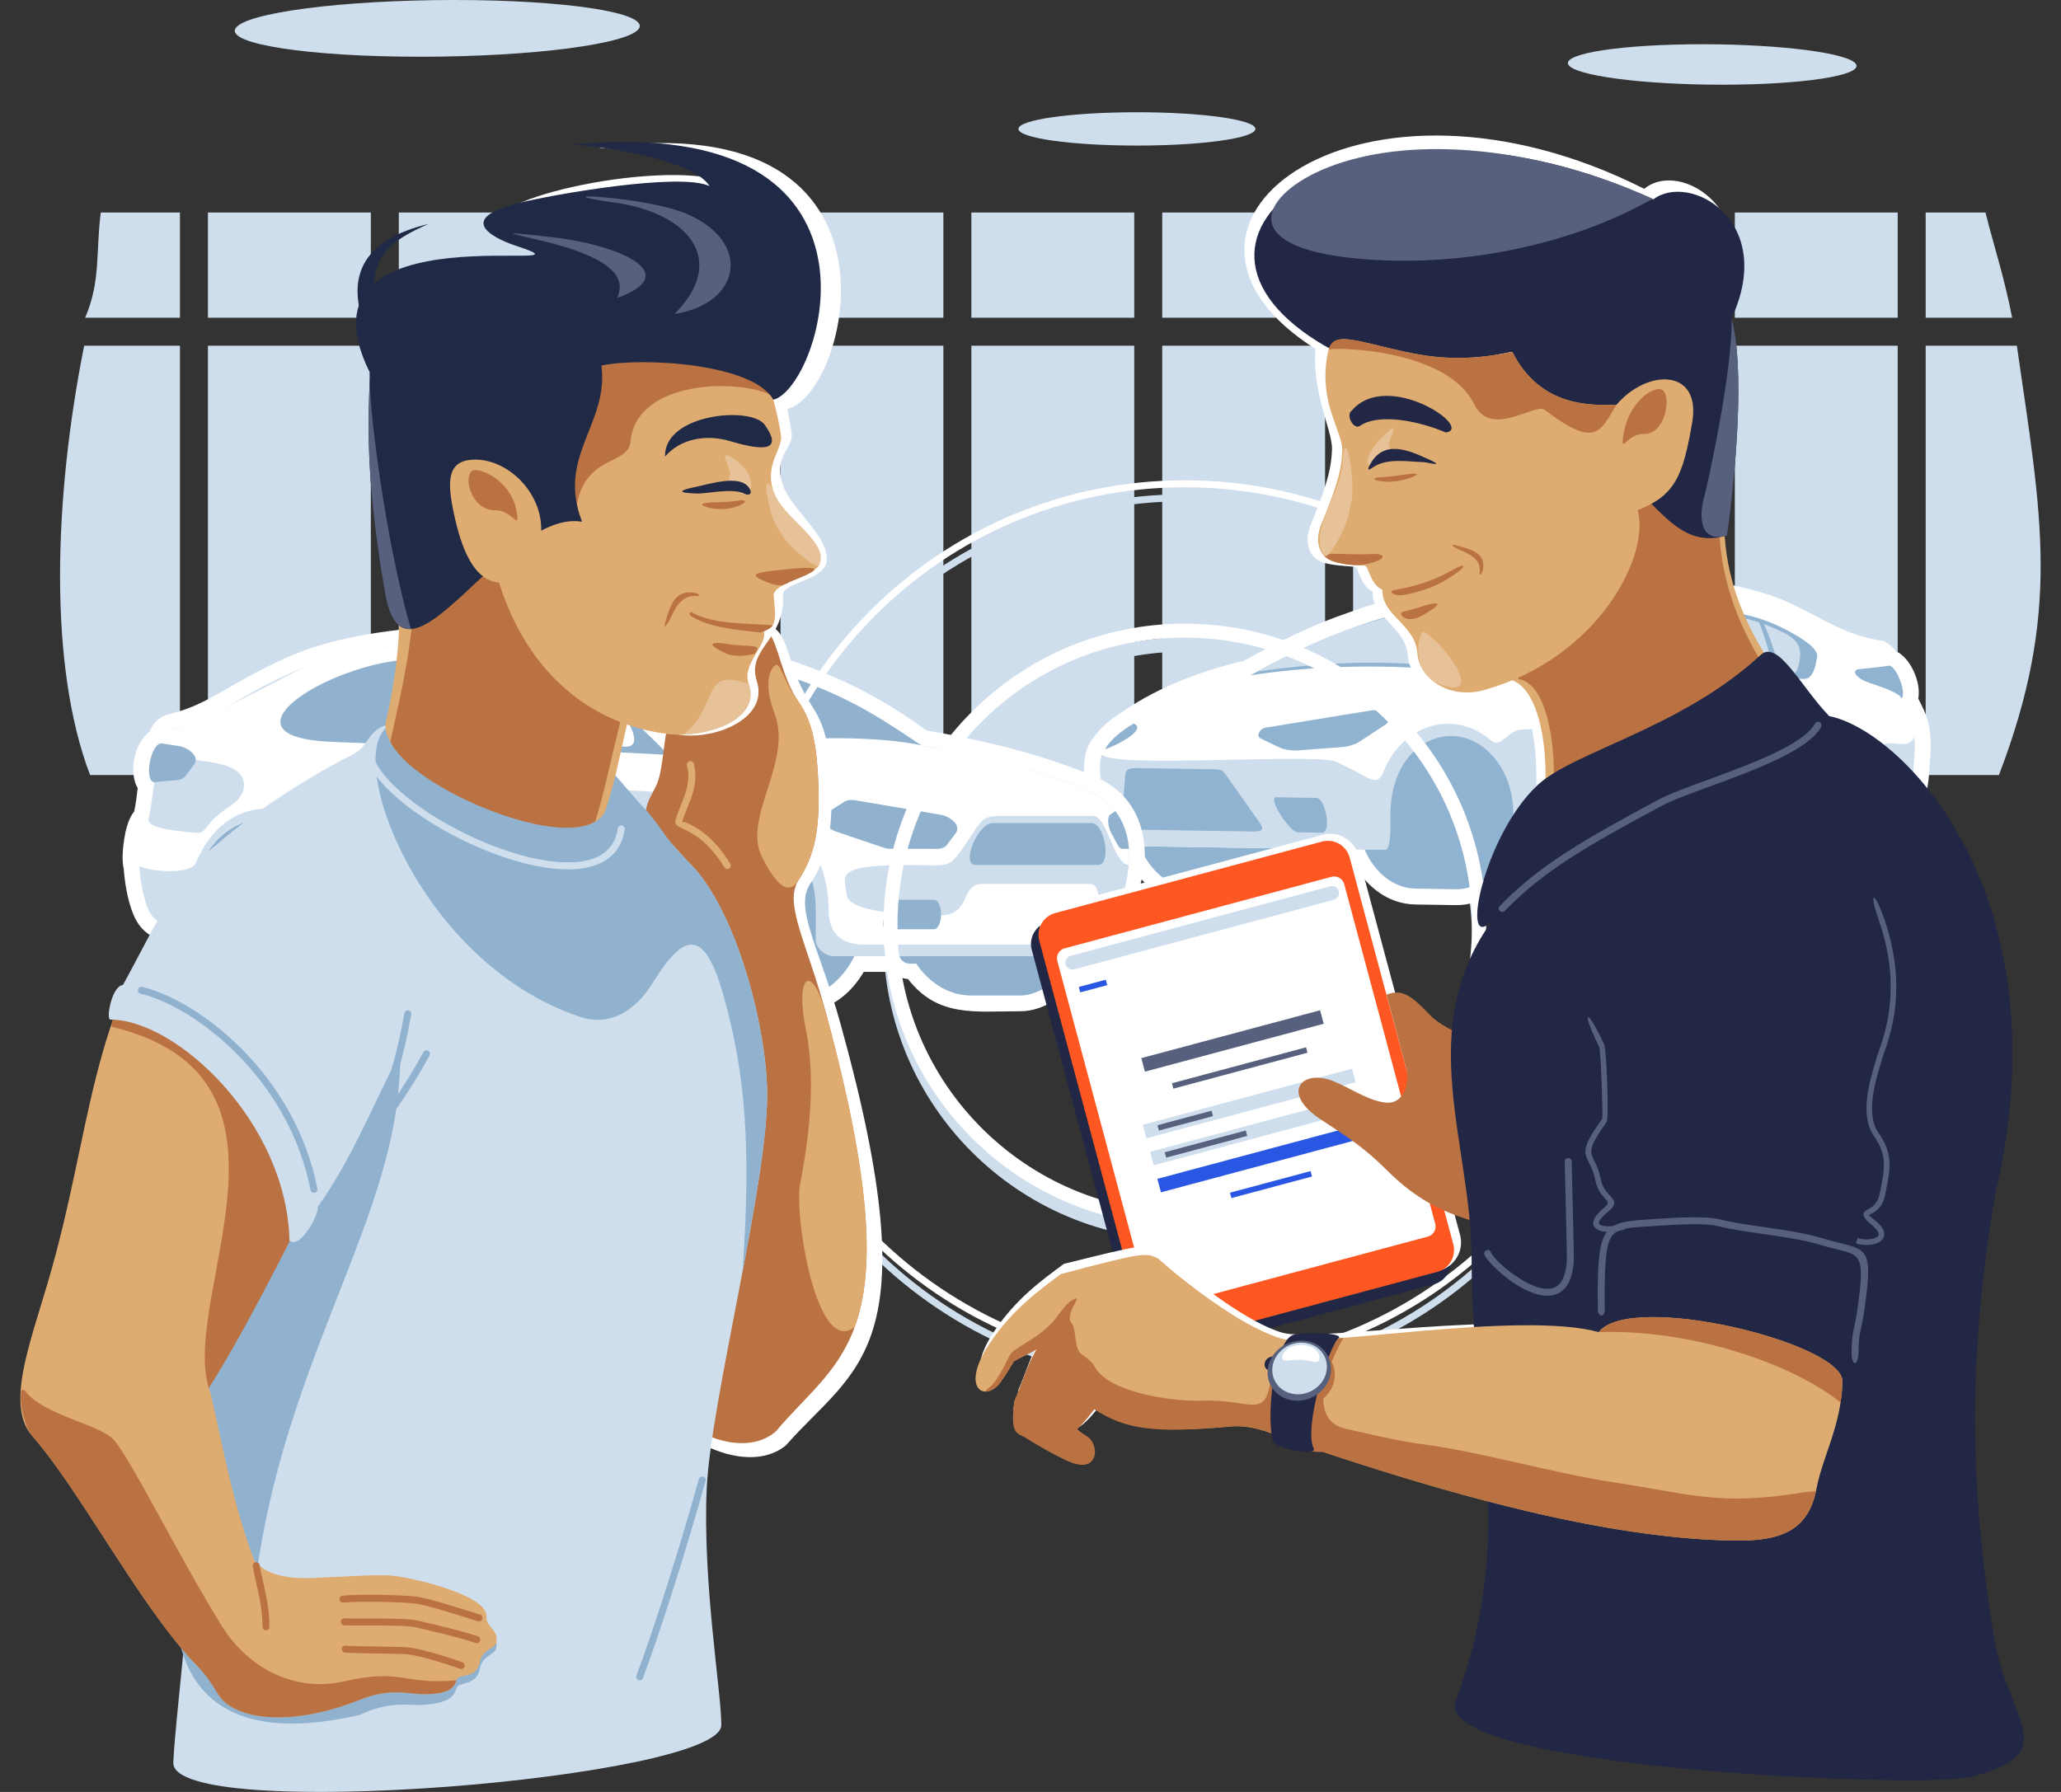 <svg width="92" height="80" viewBox="0 0 92 80" fill="none" xmlns="http://www.w3.org/2000/svg">
<rect x="0" y="0" width="92" height="80" fill="#333333" stroke="none"/>
<g clip-path="url(#clip0_4184_44182)">
<path d="M52.886 28.468C56.6 28.468 59.963 29.973 62.396 32.407C64.83 34.84 66.335 38.202 66.335 41.916C66.335 45.63 64.83 48.993 62.396 51.426C59.963 53.86 56.6 55.365 52.886 55.365C49.172 55.365 45.81 53.86 43.377 51.426C40.943 48.993 39.438 45.63 39.438 41.916C39.438 38.202 40.943 34.84 43.377 32.407C45.81 29.973 49.172 28.468 52.886 28.468V28.468ZM61.954 32.849C59.634 30.527 56.428 29.092 52.886 29.092C49.345 29.092 46.139 30.527 43.819 32.849C41.497 35.169 40.062 38.375 40.062 41.916C40.062 45.458 41.497 48.664 43.819 50.984C46.139 53.306 49.345 54.74 52.886 54.74C56.428 54.74 59.634 53.306 61.954 50.984C64.276 48.664 65.71 45.458 65.71 41.916C65.71 38.375 64.276 35.169 61.954 32.849Z" fill="#CFDEED"/>
<path d="M52.886 22.066C58.367 22.066 63.331 24.289 66.922 27.881C70.514 31.472 72.735 36.434 72.735 41.916C72.735 47.397 70.514 52.359 66.922 55.952C63.331 59.544 58.367 61.765 52.886 61.765C47.406 61.765 42.442 59.544 38.851 55.952C35.259 52.359 33.036 47.397 33.036 41.916C33.036 36.434 35.259 31.472 38.851 27.881C42.442 24.289 47.406 22.066 52.886 22.066ZM66.701 28.101C63.166 24.566 58.282 22.379 52.886 22.379C47.491 22.379 42.607 24.566 39.071 28.101C35.536 31.637 33.35 36.521 33.35 41.916C33.35 47.312 35.536 52.196 39.071 55.731C42.607 59.266 47.491 61.453 52.886 61.453C58.282 61.453 63.166 59.266 66.701 55.731C70.236 52.196 72.423 47.312 72.423 41.916C72.423 36.521 70.236 31.637 66.701 28.101Z" fill="#CFDEED"/>
<path fill-rule="evenodd" clip-rule="evenodd" d="M34.841 14.184H42.111V9.488H34.841V14.184ZM43.36 15.433H50.631V34.601H43.36V15.433ZM85.959 15.433H90.029C91.136 23.114 92.02 27.3 89.23 34.601H85.959V15.433ZM77.44 15.433H84.71V34.601H77.44V15.433ZM68.919 15.433H76.19V34.601H68.919V15.433ZM60.4 15.433H67.671V34.601H60.4V15.433ZM51.88 15.433H59.15V34.601H51.88V15.433ZM3.757 15.433H8.033V34.601H4.021C2.166 29.733 2.391 22.29 3.757 15.433V15.433ZM9.282 15.433H16.553V34.601H9.282V15.433ZM17.802 15.433H25.072V34.601H17.802V15.433ZM26.321 15.433H33.592V34.601H26.321V15.433ZM34.841 15.433H42.111V34.601H34.841V15.433ZM43.36 14.184H50.631V9.488H43.36V14.184ZM85.959 14.184H89.819C89.469 12.37 89.008 11.005 88.629 9.488H85.959V14.184ZM77.44 14.184H84.71V9.488H77.44V14.184ZM68.919 14.184H76.19V9.488H68.919V14.184ZM60.4 14.184H67.671V9.488H60.4V14.184ZM51.88 14.184H59.15V9.488H51.88V14.184ZM3.801 14.184H8.033V9.488H4.499C4.269 11.255 4.506 12.546 3.801 14.184V14.184ZM9.282 14.184H16.553V9.488H9.282V14.184ZM17.802 14.184H25.072V9.488H17.802V14.184ZM26.321 14.184H33.592V9.488H26.321V14.184Z" fill="#CFDEED"/>
<path fill-rule="evenodd" clip-rule="evenodd" d="M69.295 38.527L67.702 38.553C67.185 39.608 66.215 40.429 64.976 40.409C64.376 40.4 63.774 40.389 63.174 40.38C61.997 40.361 61.035 39.621 60.477 38.637L57.292 38.588C56.787 39.557 55.897 40.34 54.747 40.321C54.173 40.312 53.6 40.303 53.026 40.294C51.866 40.275 50.948 39.464 50.421 38.482L49.608 38.47C49.236 38.464 48.881 38.356 48.671 38.023C48.432 37.643 48.55 37.274 48.632 36.877L48.646 36.797L48.662 36.707L48.674 36.605L48.68 36.542L48.683 36.483L48.678 36.427L48.672 36.367L48.661 36.281L48.641 36.144L48.61 35.944L48.589 35.822L48.549 35.59C48.52 35.421 48.489 35.251 48.463 35.081L48.431 34.857L48.412 34.695L48.401 34.563L48.394 34.435L48.39 34.334L48.389 34.211L48.395 34.087L48.404 33.974L48.407 33.939L48.409 33.93L48.41 33.915C48.414 33.883 48.419 33.853 48.423 33.834L48.434 33.765L48.448 33.702C48.456 33.663 48.465 33.624 48.476 33.587L48.485 33.557C48.533 33.396 48.599 33.242 48.686 33.097L48.716 33.046L48.755 33.001C48.768 32.984 48.782 32.969 48.797 32.952C49.127 32.468 49.616 32.073 50.117 31.771L50.125 31.762L50.199 31.711C51.769 30.646 53.685 29.932 55.527 29.501C55.734 29.387 55.941 29.275 56.149 29.163C57.436 28.467 58.753 27.846 60.125 27.373C61.043 27.037 61.983 26.751 62.94 26.545C63.381 26.425 63.825 26.315 64.27 26.218C68.452 25.315 74.821 25.238 78.926 26.543C80.733 27.119 81.997 28.309 83.933 28.59L84.057 28.608L84.169 28.668C84.359 28.771 84.503 28.91 84.627 29.07C85.26 29.346 85.769 30.438 85.629 31.185C85.667 31.271 85.71 31.353 85.754 31.438C86.084 32.079 86.188 32.566 86.183 33.293C86.183 33.475 86.175 33.657 86.162 33.817L86.16 33.845L86.153 33.942L86.148 33.999L86.141 34.113L86.135 34.237L86.127 34.36L86.118 34.478L86.108 34.593L86.097 34.705L86.085 34.816L86.072 34.921L86.057 35.027L86.042 35.127L86.025 35.227L86.007 35.323L85.988 35.416L85.967 35.511L85.945 35.6L85.921 35.689L85.896 35.776L85.87 35.858L85.842 35.943L85.811 36.023L85.78 36.102L85.751 36.17C85.728 36.221 85.705 36.271 85.675 36.329L85.636 36.401L85.596 36.47L85.56 36.53L85.511 36.605L85.471 36.661L85.418 36.732L85.371 36.792L85.322 36.85L85.272 36.907L85.219 36.962L85.167 37.014L85.114 37.064L85.059 37.114L85.005 37.16L84.956 37.201C84.919 37.231 84.881 37.261 84.844 37.29C84.786 37.333 84.728 37.374 84.668 37.414L84.618 37.447C84.576 37.476 84.533 37.503 84.492 37.53L84.441 37.56C84.023 38.872 83.033 40.076 81.541 40.052C80.969 40.042 80.398 40.033 79.826 40.024C78.718 40.006 77.81 39.318 77.276 38.397L75.666 38.424C75.184 39.446 74.338 40.352 73.128 40.333C72.629 40.324 72.13 40.316 71.63 40.309C70.597 40.292 69.791 39.41 69.295 38.527V38.527Z" fill="white"/>
<path fill-rule="evenodd" clip-rule="evenodd" d="M75.469 36.237C75.469 34.603 74.398 33.261 73.076 33.24C71.755 33.219 70.683 34.526 70.683 36.161C70.683 36.697 70.722 37.554 70.515 37.674L69.668 37.677C70.041 38.559 70.786 39.585 71.642 39.6C72.048 39.606 72.733 39.616 73.139 39.623C74.638 39.648 75.469 37.536 75.469 36.237Z" fill="#8FB3D0"/>
<path fill-rule="evenodd" clip-rule="evenodd" d="M54.758 39.612C56.027 39.632 57.061 38.203 57.093 36.495C57.093 36.468 57.094 36.441 57.094 36.414C57.094 36.386 57.093 36.359 57.093 36.332C57.061 34.623 56.027 33.234 54.758 33.213C52.514 33.178 52.044 35.867 52.625 37.632C52.353 37.67 52.072 37.718 51.783 37.782L50.878 37.787C51.286 38.799 52.101 39.569 53.037 39.584C53.611 39.593 54.184 39.603 54.758 39.612Z" fill="#8FB3D0"/>
<path fill-rule="evenodd" clip-rule="evenodd" d="M49.619 37.761C48.952 37.75 49.359 37.331 49.392 36.511C49.401 36.272 49.243 35.474 49.164 34.971C49.052 34.258 49.076 33.83 49.296 33.459C49.734 32.943 50.146 32.816 50.597 32.299C52.144 31.249 54.056 30.565 55.782 30.17C58.131 28.912 61.513 27.539 64.421 26.912C67.908 26.159 74.363 25.836 78.71 27.22C80.628 27.83 81.615 28.97 83.831 29.292C84 29.384 84.114 29.559 84.206 29.716C84.465 30.034 84.614 30.395 84.876 31.206C85.129 31.988 85.608 32.12 85.44 33.951C85.325 36.597 84.629 36.568 83.023 37.586C82.347 37.828 80.554 37.642 77.933 37.677L67.455 37.847L61.535 37.943C45.549 37.698 67.407 38.033 49.619 37.761V37.761Z" fill="white"/>
<path fill-rule="evenodd" clip-rule="evenodd" d="M49.619 37.761C48.952 37.75 49.359 37.331 49.392 36.511C49.401 36.272 49.243 35.474 49.164 34.971C49.075 34.407 49.072 34.02 49.184 33.701C49.721 34.065 52.633 33.962 55.633 33.905C59.864 33.825 59.452 33.944 59.939 34.156C60.954 34.597 61.378 35.118 61.69 34.617C62.533 32.278 64.953 31.645 66.565 33.062C66.969 33.417 67.378 32.611 67.831 32.581C71.651 32.325 74.59 32.369 77.904 32.342C78.503 32.338 78.322 33.947 78.739 33.49C79.8 32.322 81.641 31.759 83.319 33.397C83.62 33.745 83.749 33.173 84.387 33.181C84.619 33.183 85.33 33.359 85.445 32.893C85.483 33.108 85.488 33.431 85.44 33.951C85.325 36.597 84.629 36.568 83.023 37.586C82.347 37.828 80.554 37.642 77.931 37.677C74.439 37.734 70.948 37.791 67.455 37.847C65.716 37.609 64.095 37.644 61.884 37.949C45.899 37.704 67.407 38.033 49.619 37.761V37.761Z" fill="#CFDEED"/>
<path fill-rule="evenodd" clip-rule="evenodd" d="M83.962 36.139C83.962 34.378 82.807 32.931 81.383 32.908C81.085 32.904 80.8 32.961 80.535 33.072C79.252 33.603 78.793 35.001 78.805 36.287C78.81 36.853 78.824 37.559 78.629 37.672L77.709 37.68C78.112 38.632 78.913 39.3 79.837 39.315C80.409 39.324 80.981 39.333 81.553 39.342C83.121 39.367 83.962 37.486 83.962 36.139V36.139Z" fill="#8FB3D0"/>
<path fill-rule="evenodd" clip-rule="evenodd" d="M49.326 37.019C49.356 36.872 49.385 36.702 49.392 36.511C49.399 36.341 49.322 35.895 49.249 35.469L49.665 35.476C49.865 35.48 49.641 37.024 49.46 37.021L49.326 37.019Z" fill="#8FB3D0"/>
<path fill-rule="evenodd" clip-rule="evenodd" d="M50.898 34.292C51.993 34.309 52.847 34.323 53.943 34.341C54.579 34.35 54.537 34.33 54.828 34.742C55.297 35.402 55.661 35.929 56.13 36.589C56.414 36.989 56.502 37.132 55.846 37.121C54.086 37.093 52.496 37.067 50.736 37.039C49.978 37.028 50.029 37.094 50.073 36.548C50.123 35.922 50.174 35.294 50.224 34.667C50.253 34.306 50.389 34.283 50.898 34.292Z" fill="#8FB3D0"/>
<path fill-rule="evenodd" clip-rule="evenodd" d="M67.456 37.847C67.575 37.527 67.549 36.865 67.549 36.294C67.549 34.421 66.321 32.883 64.806 32.858C64.416 32.852 64.044 32.948 63.706 33.125C62.482 33.769 62.053 35.147 62.065 36.451C62.07 37.053 62.078 37.819 61.871 37.94L60.919 37.934C61.349 38.945 62.203 39.655 63.185 39.671C63.786 39.68 64.386 39.69 64.988 39.7C65.996 39.716 66.862 38.942 67.237 37.822C67.286 37.851 67.398 37.849 67.456 37.847Z" fill="#8FB3D0"/>
<path fill-rule="evenodd" clip-rule="evenodd" d="M68.664 36.885L76.942 36.675C77.65 36.657 77.246 35.879 76.607 35.841C74.105 35.692 72.151 35.719 69.476 36.038C68.762 36.123 68.134 36.858 68.664 36.885Z" fill="white"/>
<path fill-rule="evenodd" clip-rule="evenodd" d="M61.795 31.825C62.164 31.963 62.013 32.237 61.861 32.337L60.711 33.095C60.478 33.248 60.184 33.331 59.9 33.353L58.004 33.496C57.69 33.519 57.351 33.487 57.072 33.352C56.799 33.218 56.519 33.096 56.252 32.953C56.04 32.838 56.283 32.521 56.459 32.492L61.224 31.715C61.416 31.684 61.616 31.757 61.795 31.825V31.825Z" fill="#8FB3D0"/>
<path fill-rule="evenodd" clip-rule="evenodd" d="M59.002 37.174C58.615 37.169 58.313 37.163 57.925 37.157C57.562 37.151 56.563 35.587 56.963 35.594C57.585 35.603 58.147 35.613 58.769 35.622C59.154 35.628 59.472 37.182 59.002 37.174V37.174Z" fill="#8FB3D0"/>
<path fill-rule="evenodd" clip-rule="evenodd" d="M55.822 30.148C59.191 29.633 62.672 29.651 65.967 30.057C66.612 30.153 67.899 30.386 69.318 30.38L80.547 30.308C80.957 30.305 81.047 29.681 81.115 29.334C81.185 28.984 80.519 28.535 79.825 28.165C79.332 27.903 78.759 27.659 78.224 27.523C76.799 27.163 75.242 26.888 74.558 26.824C71.852 26.568 67.753 26.454 63.841 27.096C61.12 27.543 58.201 28.824 55.822 30.148V30.148Z" fill="#8FB3D0"/>
<path fill-rule="evenodd" clip-rule="evenodd" d="M75.844 30.119C75.629 29.111 75.481 28.125 74.985 27.081C76.128 27.245 77.547 27.479 78.356 27.733C78.412 27.749 78.467 27.767 78.522 27.786C78.699 28.147 79.285 30.137 79.241 30.136C78.358 30.115 77.297 30.109 75.844 30.119ZM56.136 29.98C59.29 29.535 61.506 29.471 64.683 29.767C65.346 29.828 65.85 29.395 66.145 29.161C67.136 28.377 68.406 27.594 69.607 26.908C70.317 26.502 65.091 26.912 63.611 27.193C60.972 27.693 58.879 28.456 56.136 29.98ZM74.241 26.979C74.671 28.126 74.783 29.194 74.796 30.123C73.046 30.132 71.049 30.125 69.029 30.134L67.692 29.081C68.691 28.091 69.215 27.709 70.295 27.098C70.843 26.788 72.727 26.805 74.241 26.979V26.979ZM78.741 27.861C80.013 28.369 80.53 28.621 80.311 29.601C80.214 30.04 80.134 30.122 79.758 30.125C79.641 30.134 79.54 30.131 79.461 30.109C79.331 29.397 79.041 28.517 78.741 27.861V27.861Z" fill="#CFDEED"/>
<path fill-rule="evenodd" clip-rule="evenodd" d="M68.642 30.148C69.415 30.138 69.823 30.142 69.878 29.481C69.931 28.851 69.487 28.689 68.803 28.747C67.743 28.835 66.533 30.179 68.642 30.148V30.148Z" fill="white"/>
<path fill-rule="evenodd" clip-rule="evenodd" d="M84.863 31.177C85.135 31.075 84.71 29.778 84.327 29.715L84.328 29.717C84.015 29.774 83.289 29.848 83.064 29.863C82.644 29.89 82.781 30.168 83.158 30.364C83.483 30.533 84.278 30.711 84.748 31.027C84.822 31.076 84.842 31.119 84.863 31.177Z" fill="#8FB3D0"/>
<path fill-rule="evenodd" clip-rule="evenodd" d="M50.609 32.304C50.02 32.639 49.563 33.041 49.318 33.454C49.676 33.353 51.259 32.594 50.609 32.304Z" fill="#8FB3D0"/>
<path fill-rule="evenodd" clip-rule="evenodd" d="M40.53 43.708C40.231 43.676 39.967 43.592 39.766 43.39H38.556C38.102 44.152 37.489 44.741 36.619 45.052C35.542 45.436 34.32 45.299 33.196 45.299C32.057 45.299 31.062 44.722 30.368 43.854C29.999 43.803 29.673 43.665 29.477 43.39H27.211C25.891 45.301 24.189 45.029 22.031 45.029C20.802 45.029 19.751 44.361 19.058 43.39H17.11C16.657 44.152 16.045 44.741 15.174 45.052C14.097 45.436 12.876 45.299 11.751 45.299C10.613 45.299 9.62 44.723 8.927 43.857C7.889 43.724 7.818 43.005 7.826 42.129C6.977 41.976 6.295 41.73 5.917 40.736C5.692 40.145 5.571 39.427 5.523 38.788C5.429 38.402 5.487 37.837 5.54 37.493C5.601 37.091 5.712 36.571 5.99 36.228C6.061 35.903 6.105 35.531 6.147 35.186C5.735 34.492 5.99 33.162 6.669 32.674C6.763 32.453 6.888 32.252 7.094 32.099C7.372 31.892 7.73 31.841 8.055 31.741C8.664 31.55 9.261 31.245 9.813 30.928C10.75 30.391 11.658 29.867 12.634 29.431L12.63 29.418L13.239 29.173C16.996 27.655 22.934 27.79 26.971 28.006C29.538 28.143 32.44 28.589 34.894 29.354C36.508 29.858 38.065 30.535 39.52 31.395C39.969 31.66 40.406 31.942 40.835 32.238C40.997 32.349 41.201 32.51 41.374 32.614C41.618 32.666 41.887 32.703 42.131 32.748C42.728 32.859 43.322 32.981 43.915 33.117C45.587 33.5 47.271 33.993 48.853 34.662C50.569 35.387 51.217 36.883 51.087 38.665L51.082 38.715L51.072 38.763C51.002 39.085 50.928 39.404 50.859 39.727C50.81 39.96 50.732 40.271 50.706 40.513L50.925 42.142L50.921 42.208C50.845 43.577 49.475 43.445 48.443 43.4C47.764 44.293 46.676 45.147 45.557 45.147C43.503 45.147 41.875 45.429 40.53 43.708V43.708Z" fill="white"/>
<path fill-rule="evenodd" clip-rule="evenodd" d="M45.557 44.445C44.279 44.445 44.134 44.445 43.355 44.445C42.37 44.445 41.489 43.893 40.899 43.024H40.613C40.344 43.024 40.125 42.805 40.125 42.536V40.364C40.125 40.321 40.13 40.279 40.142 40.239C40.222 38.112 42.299 36.419 43.355 36.419C44.411 36.419 44.112 36.504 44.457 36.66C44.8 36.504 44.475 36.419 45.557 36.419C46.639 36.419 48.775 38.215 48.775 40.432C48.775 42.649 46.835 44.445 45.557 44.445V44.445ZM22.031 44.328C20.254 44.328 18.814 42.531 18.814 40.314C18.814 38.098 20.949 36.301 22.031 36.301C23.112 36.301 22.788 36.387 23.132 36.542C23.475 36.387 23.151 36.301 24.233 36.301C25.315 36.301 27.45 38.098 27.45 40.314C27.45 42.531 26.01 44.328 24.233 44.328C23.453 44.328 22.81 44.328 22.031 44.328ZM12.853 36.814C13.197 36.657 13.567 36.572 13.954 36.572C15.731 36.572 17.171 38.369 17.171 40.586C17.171 42.802 15.731 44.599 13.954 44.599C13.175 44.599 12.53 44.599 11.751 44.599C10.767 44.599 9.885 44.046 9.295 43.176H9.022C8.754 43.176 8.535 42.958 8.535 42.69V40.614V40.586C8.535 38.369 9.975 36.572 11.751 36.572C12.139 36.572 12.509 36.657 12.853 36.814ZM33.196 44.599C32.212 44.599 31.33 44.046 30.74 43.176H30.467C30.198 43.176 29.979 42.958 29.979 42.69V40.518C29.979 40.507 29.98 40.496 29.98 40.485C30.023 38.315 31.446 36.572 33.196 36.572C33.583 36.572 33.954 36.657 34.298 36.814C34.642 36.657 34.317 36.572 35.399 36.572C36.48 36.572 38.616 38.369 38.616 40.586C38.616 42.802 37.175 44.599 35.399 44.599C34.62 44.599 33.975 44.599 33.196 44.599V44.599Z" fill="#90B2CF"/>
<path fill-rule="evenodd" clip-rule="evenodd" d="M7.687 32.562C6.883 32.662 6.869 36.489 6.506 36.862C6.009 37.371 6.185 39.466 6.573 40.487C6.906 41.366 7.581 41.385 8.535 41.533V40.635V40.633V40.63L8.534 40.586C8.534 38.369 9.975 36.571 11.751 36.571C13.51 36.571 14.938 38.332 14.968 40.518H14.969V40.586V41.865C14.969 42.26 15.425 42.69 15.82 42.69H29.979V40.518C29.979 40.504 29.98 40.491 29.981 40.477C30.027 38.31 31.448 36.571 33.196 36.571C34.973 36.571 36.413 38.369 36.413 40.586V41.971C36.413 42.327 36.848 42.69 37.204 42.69H49.777C50.75 42.623 49.79 40.799 50.043 40.198C50.652 38.424 50.679 36.204 48.599 35.316C46.981 34.626 44.871 33.9 41.124 33.275C38.302 31.384 36.255 30.494 33.859 29.82C29.818 28.683 26.591 28.652 23.431 28.616C19.607 28.573 16.086 28.661 12.985 30.042C12.227 30.379 11.412 30.804 10.496 31.343C9.469 31.946 8.519 32.459 7.687 32.562V32.562Z" fill="#CEDEEC"/>
<path fill-rule="evenodd" clip-rule="evenodd" d="M33.956 29.849L33.859 29.82C30.197 28.79 27.204 28.667 24.323 28.628L20.928 28.619C18.247 28.672 15.722 28.926 13.502 29.822L13.52 29.817L10.171 31.531C8.846 32.287 8.013 32.535 7.704 32.562C7.342 32.592 7.194 33.298 7.093 33.691C8.184 33.941 9.661 33.924 10.383 34.306C11.106 34.689 10.921 35.359 10.651 35.667C10.38 35.976 9.713 36.282 9.327 36.798C8.97 37.276 8.942 37.198 8.332 37.139C7.353 37.045 6.618 36.898 6.624 36.591C6.351 36.734 6.088 37.824 6.218 38.664C6.664 38.898 8.506 39.097 8.755 38.501C10.108 35.276 13.393 35.55 14.866 37.876C15.75 39.269 15.849 38.048 15.338 37.333C14.221 35.773 13.071 34.609 16.163 34.876C20.937 35.152 25.71 35.063 30.273 35.428C32.575 35.612 29.034 37.983 30.527 37.148C31.893 36.383 32.431 36.085 33.38 36.085C35.371 36.085 36.987 38.099 36.987 40.586C36.987 41.463 37.359 42.17 38.551 42.17H50.221C50.246 41.715 50.035 41.056 50.004 40.586C48.611 41.324 49.419 39.462 48.63 39.462H43.864C42.77 39.462 43.472 40.938 41.78 40.872C40.571 40.825 37.864 40.77 37.791 39.922C37.728 39.188 37.137 38.638 40.273 38.618C42.54 38.605 42.268 38.854 43.086 37.711C43.961 36.413 43.77 36.426 45.068 36.426H48.798C49.44 36.426 49.712 38.616 50.387 38.614C50.503 37.126 49.97 35.901 48.6 35.316C44.754 33.677 41.433 33.398 41.124 33.275C38.34 31.41 36.311 30.519 33.956 29.849V29.849ZM28.454 40.947H17.744C16.439 40.947 16.309 41.959 17.202 41.959H28.695C29.319 41.959 30.479 40.913 28.454 40.947Z" fill="white"/>
<path fill-rule="evenodd" clip-rule="evenodd" d="M7.225 33.19C6.722 33.145 6.41 34.884 6.887 34.919L7.832 34.832C8.05 34.832 8.215 34.75 8.293 34.626L8.667 34.131C8.913 33.805 8.474 33.39 7.971 33.305L7.225 33.19V33.19ZM41.124 33.275C39.398 32.124 37.825 31.005 34.685 30.024C31.897 29.154 28.13 29.163 26.176 29.331C25.195 29.414 25.409 29.451 26.016 29.741C27.692 30.546 29.565 32.004 31.04 33.127C31.76 33.674 31.722 33.649 32.52 33.448C35.366 32.736 39.541 32.906 41.124 33.275ZM41.689 41.486C42.111 41.465 42.111 40.149 41.689 40.17H40.139C39.664 40.17 39.131 41.486 39.605 41.486H41.689V41.486ZM50.153 41.486C50.062 40.99 49.928 40.47 50.043 40.198L50.053 40.17H49.972C49.556 40.149 49.164 41.465 49.58 41.486H50.153V41.486ZM50.368 37.897C50.377 37.897 50.392 37.9 50.391 37.878C50.342 37.229 50.136 36.666 49.785 36.212L49.555 36.371C49.429 36.456 49.429 36.871 49.607 37.197L49.877 37.692C49.94 37.817 50.015 37.898 50.081 37.898L50.368 37.897V37.897ZM49.028 38.618C49.63 38.589 49.312 36.716 48.711 36.746H44.312C43.638 36.746 42.878 38.618 43.552 38.618H49.028ZM41.968 36.371L38.172 35.727C37.954 35.69 37.764 35.731 37.644 35.824L36.949 36.264C36.623 36.471 36.813 36.925 37.272 37.109L39.387 37.823C39.512 37.873 39.638 37.897 39.756 37.897L41.83 37.898C42.047 37.898 42.214 37.817 42.29 37.692L42.664 37.197C42.91 36.871 42.471 36.456 41.968 36.371V36.371ZM20.131 29.366C19.183 29.389 18.208 29.391 17.275 29.561C15.912 29.809 14.496 30.377 13.566 30.988C12.118 31.941 11.854 33.001 14.821 33.121C19.83 33.324 24.83 33.414 29.839 33.702C26.658 30.408 24.733 29.31 20.131 29.366V29.366Z" fill="#90B2CF"/>
<path d="M25.785 31.699L26.728 31.645C27.332 31.609 27.849 31.891 28.074 32.303C28.341 32.79 28.524 33.421 27.807 33.328L25.427 33.219C24.931 33.191 24.923 31.749 25.785 31.699Z" fill="white"/>
<path d="M52.886 27.842C56.6 27.842 59.963 29.348 62.396 31.782C64.83 34.215 66.335 37.578 66.335 41.291C66.335 45.006 64.83 48.368 62.396 50.801C59.963 53.236 56.6 54.74 52.886 54.74C49.172 54.74 45.81 53.236 43.377 50.801C40.943 48.368 39.438 45.006 39.438 41.291C39.438 37.578 40.943 34.215 43.377 31.782C45.81 29.348 49.172 27.842 52.886 27.842V27.842ZM61.954 32.224C59.634 29.903 56.428 28.468 52.886 28.468C49.345 28.468 46.139 29.903 43.819 32.224C41.497 34.544 40.062 37.75 40.062 41.291C40.062 44.834 41.497 48.039 43.819 50.36C46.139 52.681 49.345 54.116 52.886 54.116C56.428 54.116 59.634 52.681 61.954 50.36C64.276 48.039 65.71 44.834 65.71 41.291C65.71 37.75 64.276 34.544 61.954 32.224Z" fill="white"/>
<path d="M52.886 21.442C58.367 21.442 63.331 23.664 66.922 27.256C70.514 30.848 72.735 35.81 72.735 41.291C72.735 46.773 70.514 51.735 66.922 55.327C63.331 58.919 58.367 61.141 52.886 61.141C47.406 61.141 42.442 58.919 38.851 55.327C35.259 51.735 33.036 46.773 33.036 41.291C33.036 35.81 35.259 30.848 38.851 27.256C42.442 23.664 47.406 21.442 52.886 21.442V21.442ZM66.701 27.477C63.166 23.942 58.282 21.754 52.886 21.754C47.491 21.754 42.607 23.942 39.071 27.477C35.536 31.013 33.35 35.897 33.35 41.291C33.35 46.687 35.536 51.571 39.071 55.107C42.607 58.642 47.491 60.828 52.886 60.828C58.282 60.828 63.166 58.642 66.701 55.107C70.236 51.571 72.423 46.687 72.423 41.291C72.423 35.897 70.236 31.013 66.701 27.477Z" fill="white"/>
<path fill-rule="evenodd" clip-rule="evenodd" d="M30.358 40.37C31.181 44.158 26.621 52.203 27.071 57.897C27.488 63.195 32.857 66.368 35.083 64.526C38.184 60.993 41.589 60.34 37.517 45.698C36.579 42.323 35.458 40.565 36.152 39.479C36.88 38.413 37.178 37.303 37.103 35.162C36.986 31.813 36.336 32.025 35.632 30.378C34.855 28.561 35.03 26.615 32.119 29.135C31.461 29.705 30.106 31.014 29.82 33.27C29.585 35.11 29.517 34.977 29.15 35.682C28.256 37.398 30.075 39.068 30.358 40.37V40.37Z" fill="white"/>
<path fill-rule="evenodd" clip-rule="evenodd" d="M30.17 40.185C30.946 43.905 26.645 51.807 27.069 57.4C27.463 62.603 32.527 65.721 34.626 63.911C37.55 60.441 40.762 59.799 36.922 45.418C36.037 42.104 34.98 40.377 35.634 39.31C36.321 38.263 36.602 37.174 36.532 35.072C36.421 31.781 35.808 31.989 35.144 30.37C34.411 28.586 34.576 26.676 31.83 29.151C31.21 29.71 29.933 30.996 29.662 33.213C29.441 35.019 29.376 34.888 29.03 35.582C28.187 37.267 29.903 38.906 30.17 40.185V40.185Z" fill="#BA7243"/>
<path fill-rule="evenodd" clip-rule="evenodd" d="M38.153 59.24C39.012 56.875 39.002 53.109 36.922 45.418C36.219 42.822 35.487 43.582 35.966 45.925C36.504 48.558 35.978 51.475 35.713 52.875C35.453 54.252 36.444 60.596 38.153 59.24V59.24Z" fill="#DEAB71"/>
<path fill-rule="evenodd" clip-rule="evenodd" d="M35.634 39.31C36.321 38.263 36.602 37.174 36.532 35.072C36.445 32.503 36.027 31.836 35.479 31.069C34.937 30.312 34.826 29.463 34.564 29.731C34.295 30.007 34.127 30.659 34.579 31.862C35.393 34.03 33.12 36.515 34.017 38.266C34.319 38.854 35.057 40.251 35.634 39.31V39.31Z" fill="#DEAB71"/>
<path fill-rule="evenodd" clip-rule="evenodd" d="M17.755 32.26C16.378 32.406 16.506 33.298 15.808 33.648C12.798 35.16 8.437 38.148 7.772 40.037C6.529 43.569 6.902 47.177 7.747 50.8C8.444 53.79 8.837 63.821 8.703 66.709C8.443 72.314 7.829 76.677 7.736 78.683C7.61 81.426 32.172 79.398 32.198 77.022C32.214 75.624 31.353 70.65 31.548 66.442C31.73 62.503 34.314 52.669 34.244 48.718C34.189 45.648 32.814 40.596 30.824 38.576C28.394 36.11 27.762 33.933 23.297 32.617C21.605 32.118 19.488 32.079 17.755 32.26V32.26Z" fill="#CFDEED"/>
<path fill-rule="evenodd" clip-rule="evenodd" d="M17.755 32.26C14.924 32.636 18.307 42.887 25.908 45.401C27.228 45.838 28.374 45.123 29.138 43.88C30.57 41.551 31.451 41.487 32.282 44.4C33.304 47.989 33.521 51.262 33.149 56.752C33.748 53.593 34.276 50.534 34.244 48.718C34.189 45.648 32.814 40.596 30.824 38.576C29.612 37.346 29.844 37.388 28.896 36.223C27.875 35.23 26.595 33.124 24.454 32.493C22.762 31.994 19.483 32.032 17.755 32.26V32.26Z" fill="#90B2CF"/>
<path fill-rule="evenodd" clip-rule="evenodd" d="M17.495 24.098C18.11 26.572 17.825 29.64 17.23 32.191C16.652 34.663 26.192 38.692 27.051 36.117C27.784 33.916 27.909 31.605 29.54 27.06C30.547 24.253 25.286 22.429 23.125 21.316C19.117 19.25 18.98 22.302 17.495 24.098V24.098Z" fill="#DEAB71"/>
<path fill-rule="evenodd" clip-rule="evenodd" d="M18.272 24.592C18.851 27.068 17.988 30.549 17.427 33.099C18.322 35.126 24.76 37.865 26.575 36.662C27.265 34.461 27.647 31.605 29.183 27.06C30.131 24.253 25.177 22.429 23.143 21.316C19.369 19.25 19.67 22.798 18.272 24.592V24.592Z" fill="#BA7243"/>
<path fill-rule="evenodd" clip-rule="evenodd" d="M26.739 6.598C41.54 4.532 37.712 18.312 34.945 18.273C34.652 17.722 34.373 17.401 33.819 17.53C34.383 15.449 24.555 11.849 22.382 10.278C20.669 9.038 29.301 7.078 32.334 8.1C31.201 7.054 29.34 6.775 26.739 6.598V6.598Z" fill="white"/>
<path fill-rule="evenodd" clip-rule="evenodd" d="M27.009 11.363C32.838 11.767 34.787 15.36 35.338 19.347C35.427 19.989 34.522 20.357 34.93 21.611C35.306 22.766 37.058 23.963 36.894 25.079C36.768 25.931 34.922 25.991 34.952 26.57C35.058 28.59 33.306 28.943 33.784 30.416C34.31 32.041 32.01 33.005 30.426 32.814C27.49 32.46 22.985 30.271 22.031 24.04C17.118 21.285 18.458 10.769 27.009 11.363V11.363Z" fill="white"/>
<path fill-rule="evenodd" clip-rule="evenodd" d="M25.872 11.357C32.1 11.832 34.224 15.435 34.861 19.413C34.963 20.054 34.092 20.727 34.542 21.981C34.958 23.137 36.708 24.013 36.591 25.128C36.532 25.7 34.497 26.012 34.537 26.59C34.59 27.367 34.771 28.038 34.081 28.164C34.327 28.739 33.094 29.624 33.419 30.528C34 32.153 31.475 32.975 29.782 32.765C26.643 32.375 22.872 30.182 21.777 23.965C14.981 23.076 16.737 10.661 25.872 11.357Z" fill="#DEAB71"/>
<path fill-rule="evenodd" clip-rule="evenodd" d="M32.42 14.028C33.289 14.925 34.088 16.521 34.496 17.676C33.079 16.9 28.395 16.915 28.144 19.716C28.045 20.832 25.98 20.223 25.697 22.886C24.027 22.92 23.108 24.049 21.967 24.05C20.561 21.923 23.156 16.004 25.855 14.565C26.483 14.231 29.696 13.906 32.42 14.028V14.028Z" fill="#BA7243"/>
<path d="M33.932 28.237C34.101 28.24 34.661 27.886 34.43 27.911C33.567 27.83 31.9 27.89 30.956 27.38C30.856 27.266 30.717 27.369 30.819 27.483C31.647 28.033 32.947 28.125 33.932 28.237V28.237Z" fill="#BA7243"/>
<path d="M32.5 28.755C33.412 28.906 34.096 28.703 33.683 29.188C33.683 29.188 32.921 29.401 32.403 29.172C31.662 28.841 31.523 28.592 32.5 28.755V28.755Z" fill="#BA7243"/>
<path d="M29.903 27.654C29.866 27.733 29.527 28.299 29.733 27.66C29.913 27.096 30.114 26.292 31.029 26.471C31.129 26.491 31.384 26.62 31.052 26.607C30.381 26.579 30.113 27.21 29.903 27.654V27.654Z" fill="#BA7243"/>
<path fill-rule="evenodd" clip-rule="evenodd" d="M34.542 21.981C34.958 23.137 37.064 24.214 36.565 25.219C36.449 25.453 35.172 24.353 34.958 23.964C34.719 23.529 34.556 23.529 34.319 22.497C34.041 21.283 34.362 21.477 34.542 21.981V21.981ZM33.419 30.528C33.919 31.926 32.119 32.73 30.526 32.793C32.153 31.428 31.244 29.799 33.419 30.528Z" fill="#E7C298"/>
<path fill-rule="evenodd" clip-rule="evenodd" d="M34.663 25.462C36.085 25.311 37.297 25.191 35.301 25.956C35.029 26.061 34.939 26.311 34.039 25.904C33.517 25.668 33.607 25.575 34.663 25.462V25.462Z" fill="#BA7243"/>
<path fill-rule="evenodd" clip-rule="evenodd" d="M29.69 20.38C29.625 18.481 33.528 18.111 34.137 18.966C35.104 20.328 33.689 20.017 32.581 19.692C31.493 19.37 30.354 19.603 29.69 20.38V20.38Z" fill="#202945"/>
<path fill-rule="evenodd" clip-rule="evenodd" d="M32.979 21.959C32.277 21.585 32.593 21.493 32.589 21.157C32.584 20.821 32.063 20.067 32.623 20.397C33.88 21.139 33.681 22.332 32.979 21.959Z" fill="#E7C298"/>
<path fill-rule="evenodd" clip-rule="evenodd" d="M25.983 23.294C22.512 22.683 18.089 31.648 17.188 26.465C16.154 20.517 16.524 17.961 16.5 16.614C12.776 9.081 27.54 12.452 23.005 10.964C22.485 10.793 20.044 9.868 23.077 9.082C24.575 8.695 30.353 7.681 31.673 8.309C30.959 7.166 27.294 6.595 25.616 6.451C40.625 5.044 36.656 17.352 34.519 17.845C33.638 16.237 28.707 15.935 26.848 16.319C27.182 18.943 24.838 20.361 25.983 23.294V23.294Z" fill="#202945"/>
<path fill-rule="evenodd" clip-rule="evenodd" d="M30.692 9.564C33.605 10.85 33.052 13.56 30.107 14.018C32.508 11.616 30.746 9.504 27.421 9.041C23.76 8.532 28.876 8.762 30.692 9.564V9.564Z" fill="#57607D"/>
<path fill-rule="evenodd" clip-rule="evenodd" d="M19.126 9.999C16.245 10.69 15.781 12.206 16.011 13.592C16.202 14.749 16.758 15.88 17.916 15.757C16.945 14.348 16.337 13.012 16.941 11.653C17.257 11.086 17.66 10.642 19.126 9.999V9.999Z" fill="#202945"/>
<path fill-rule="evenodd" clip-rule="evenodd" d="M21.212 20.519C22.511 20.519 23.801 21.638 24.095 23.02C24.388 24.4 23.695 26.016 22.395 26.016C21.096 26.016 20.553 24.301 20.26 22.921C19.968 21.539 19.912 20.519 21.212 20.519Z" fill="#DEAB71"/>
<path fill-rule="evenodd" clip-rule="evenodd" d="M21.276 20.987C21.982 21.087 22.872 21.795 23.052 22.791C23.234 23.787 22.895 22.769 22.094 22.779C20.923 22.793 20.569 20.887 21.276 20.987V20.987Z" fill="#BA7243"/>
<path d="M24.054 10.718C22.057 10.259 22.954 10.414 24.505 10.573C27.427 10.873 30.664 12.173 27.549 13.302C27.769 12.777 28.097 11.649 24.054 10.718Z" fill="#57607D"/>
<path fill-rule="evenodd" clip-rule="evenodd" d="M14.012 71.27C16.158 71.027 16.626 70.931 17.452 70.919C18.12 70.91 21.796 71.434 21.716 72.467C21.682 72.914 22.283 72.986 22.148 73.597C22.088 73.867 21.532 73.907 21.422 74.487C21.266 75.322 20.473 75.026 20.37 75.392C20.275 75.727 20.03 76.045 18.872 76.114C18.226 76.154 17.428 75.915 16.057 76.562C9.702 78.029 7.609 75.165 7.817 70.71C7.854 69.922 9.991 69.127 10.442 69.511C11.246 70.198 11.085 71.601 14.012 71.27V71.27Z" fill="#90B2CF"/>
<path d="M33.217 22.03C32.636 21.778 31.611 22.047 31.104 22.033C30.155 22.007 30.38 21.879 30.932 21.765C31.717 21.603 33.103 21.135 33.474 21.838C33.618 22.112 33.336 22.121 33.217 22.03Z" fill="#202945"/>
<path d="M31.726 22.435C32.115 22.414 32.547 22.417 32.911 22.355C33.405 22.272 33.299 22.45 32.975 22.58C32.558 22.748 32.09 22.764 31.676 22.67C31.226 22.567 31.21 22.462 31.726 22.435V22.435Z" fill="#BA7243"/>
<path fill-rule="evenodd" clip-rule="evenodd" d="M13.456 38.199C16.229 38.199 18.428 42.828 17.757 48.973C17.086 55.118 12.639 61.317 11.434 70.405C10.23 79.494 6.048 60.158 8.206 52.939C10.364 45.72 10.681 38.199 13.456 38.199V38.199Z" fill="#90B2CF"/>
<path fill-rule="evenodd" clip-rule="evenodd" d="M14.012 70.447C16.158 70.356 16.626 70.294 17.452 70.341C18.12 70.378 21.796 71.162 21.716 72.189C21.682 72.634 22.283 72.749 22.148 73.349C22.088 73.616 21.532 73.616 21.422 74.19C21.266 75.013 20.473 74.662 20.37 75.019C20.275 75.347 20.03 75.649 18.872 75.636C18.226 75.63 17.428 75.335 16.057 75.885C12.647 77.251 10.05 76.659 9.655 75.427C9.629 75.349 9.901 70.817 9.449 69.071C9.247 68.292 9.991 68.02 10.442 68.438C11.246 69.18 11.085 70.571 14.012 70.447V70.447Z" fill="#DEAB71"/>
<path d="M8.258 39.47C9.734 37.481 11.596 36.506 13.38 37.603C15.164 38.7 17.406 46.311 16.362 48.439C13.843 53.573 10.618 59.799 9.319 61.967C9.552 62.451 10.345 67.454 11.566 70.173C12.185 71.551 13.448 72.225 14.537 72.72C15.666 73.234 13.17 75.861 11.607 75.937C8.35 76.083 4.494 67.601 1.429 64.093C0.268 62.762 1.3 60.076 2.113 57.33C4.191 50.301 3.844 45.421 8.258 39.47Z" fill="#DEAB71"/>
<path d="M8.788 74.356C6.271 71.76 3.643 66.628 1.429 64.093C0.955 63.549 0.714 61.588 1.154 62.137C2.014 63.211 4.482 63.593 5.089 64.294C5.901 65.235 8.007 69.546 9.909 72.603C10.984 74.328 12.999 75.6 15.383 75.059C17.98 74.47 17.949 75.231 20.37 75.019C20.275 75.347 20.03 75.649 18.872 75.636C18.226 75.63 17.428 75.335 16.057 75.885C13.136 77.055 10.811 76.789 9.957 75.914C9.623 75.572 9.489 75.081 8.788 74.356Z" fill="#BA7243"/>
<path d="M15.509 50.166C13.977 53.406 11.042 59.318 9.319 61.967C8.055 57.776 14.294 48.096 5.012 45.846C4.747 45.783 6.223 42.736 6.391 42.417C7.497 42.893 8.853 43.493 10.501 44.081C12.541 44.807 14.383 47.273 15.509 50.166Z" fill="#BA7243"/>
<path d="M8.485 38.863C10.034 36.93 12.339 36.176 14.124 37.273C15.909 38.369 19.779 43.436 17.412 47.877C16.42 49.9 15.486 52.066 14.178 53.886C14.27 54.15 13.401 55.811 12.923 55.384C12.793 50.099 7.891 45.529 4.928 45.518C4.714 45.517 4.995 44.003 5.488 43.976C6.468 42.197 7.362 40.265 8.485 38.863Z" fill="#CFDEED"/>
<path d="M16.348 33.833C16.32 33.752 16.364 33.663 16.445 33.636C16.527 33.608 16.616 33.651 16.643 33.733C17.096 35.067 19.373 36.688 21.748 37.658C22.77 38.076 23.809 38.37 24.726 38.467C25.623 38.562 26.399 38.468 26.916 38.113C27.268 37.872 27.504 37.504 27.578 36.983C27.59 36.898 27.669 36.838 27.754 36.851C27.839 36.863 27.899 36.942 27.886 37.027C27.799 37.641 27.517 38.08 27.093 38.37C26.509 38.77 25.662 38.88 24.695 38.778C23.749 38.677 22.68 38.374 21.631 37.946C19.184 36.947 16.83 35.25 16.348 33.833V33.833Z" fill="#CFDEED"/>
<path d="M21.424 72.079C21.507 72.104 21.554 72.192 21.529 72.275C21.504 72.357 21.416 72.403 21.334 72.379L20.659 72.17C19.849 71.918 19.005 71.656 18.562 71.594C18.266 71.552 17.614 71.523 16.953 71.513C16.312 71.504 15.664 71.513 15.323 71.548C15.237 71.556 15.161 71.493 15.152 71.408C15.144 71.322 15.207 71.246 15.292 71.238C15.644 71.202 16.305 71.193 16.956 71.202C17.631 71.212 18.299 71.242 18.605 71.285C19.072 71.352 19.929 71.618 20.751 71.873C20.954 71.936 21.157 71.999 21.424 72.079V72.079Z" fill="#BA7243"/>
<path d="M21.331 73.052C21.413 73.08 21.458 73.167 21.431 73.249C21.403 73.33 21.316 73.374 21.234 73.348C20.503 73.106 19.48 72.867 18.855 72.722L18.53 72.644C18.204 72.566 17.053 72.568 16.231 72.57C15.799 72.57 15.455 72.571 15.353 72.56C15.267 72.55 15.206 72.473 15.215 72.387C15.225 72.302 15.301 72.24 15.386 72.249C15.477 72.26 15.811 72.259 16.231 72.259C17.069 72.257 18.239 72.255 18.602 72.341L18.926 72.418C19.552 72.563 20.578 72.803 21.331 73.052Z" fill="#BA7243"/>
<path d="M20.637 74.211C20.718 74.24 20.76 74.329 20.731 74.41C20.702 74.49 20.612 74.532 20.532 74.503C20.099 74.345 19.557 74.173 19.072 74.043C18.66 73.934 18.294 73.857 18.075 73.846C17.871 73.837 17.423 73.829 16.951 73.821C16.277 73.81 15.552 73.797 15.392 73.777C15.307 73.767 15.246 73.689 15.257 73.604C15.266 73.519 15.345 73.459 15.429 73.469C15.572 73.487 16.289 73.499 16.956 73.51C17.435 73.518 17.888 73.526 18.089 73.535C18.331 73.546 18.722 73.628 19.151 73.743C19.646 73.874 20.197 74.05 20.637 74.211V74.211Z" fill="#BA7243"/>
<path d="M30.666 34.173C30.645 34.09 30.696 34.005 30.779 33.984C30.862 33.964 30.948 34.015 30.969 34.097C31.161 34.868 30.929 35.446 30.688 36.049C30.605 36.255 30.521 36.465 30.454 36.686C30.442 36.729 30.526 36.671 30.635 36.724C31.037 36.915 31.821 37.288 32.599 38.556C32.643 38.629 32.62 38.725 32.547 38.77C32.474 38.815 32.378 38.791 32.333 38.718C31.605 37.531 30.875 37.183 30.501 37.005C30.236 36.878 30.092 36.81 30.155 36.597C30.225 36.365 30.313 36.147 30.399 35.933C30.621 35.379 30.834 34.847 30.666 34.173V34.173Z" fill="#DEAB71"/>
<path d="M31.197 66.03C31.22 65.946 31.305 65.898 31.389 65.921C31.471 65.944 31.519 66.03 31.497 66.112C31.078 67.615 30.569 69.315 30.064 70.908C29.579 72.432 29.098 73.858 28.7 74.916C28.67 74.997 28.581 75.039 28.5 75.008C28.42 74.978 28.379 74.888 28.408 74.808C28.805 73.752 29.285 72.332 29.767 70.814C30.27 69.228 30.778 67.533 31.197 66.03V66.03Z" fill="#90B2CF"/>
<path d="M18.899 46.974C18.94 46.898 19.034 46.87 19.11 46.91C19.185 46.951 19.215 47.045 19.174 47.121C18.752 47.905 18.24 48.728 17.732 49.449C17.243 50.142 16.755 50.742 16.35 51.12C16.288 51.178 16.188 51.175 16.13 51.111C16.071 51.049 16.075 50.951 16.138 50.892C16.527 50.529 17 49.946 17.477 49.27C17.978 48.558 18.484 47.746 18.899 46.974V46.974Z" fill="#90B2CF"/>
<path d="M18.051 45.233C18.065 45.148 18.145 45.091 18.231 45.105C18.316 45.119 18.373 45.199 18.358 45.284C18.21 46.16 17.989 47.106 17.738 47.952C17.497 48.765 17.227 49.489 16.965 49.976C16.925 50.053 16.829 50.081 16.753 50.04C16.678 49.999 16.65 49.904 16.691 49.829C16.942 49.36 17.204 48.656 17.439 47.864C17.687 47.029 17.904 46.098 18.051 45.233V45.233Z" fill="#90B2CF"/>
<path d="M6.277 44.364C6.193 44.345 6.14 44.261 6.16 44.176C6.18 44.093 6.264 44.041 6.347 44.061C7.747 44.391 9.744 45.576 11.395 47.481C12.66 48.939 13.725 50.822 14.167 53.067C14.183 53.152 14.128 53.234 14.043 53.25C13.959 53.267 13.876 53.212 13.861 53.127C13.431 50.94 12.393 49.105 11.16 47.684C9.554 45.832 7.623 44.682 6.277 44.364V44.364Z" fill="#90B2CF"/>
<path d="M11.284 69.921C11.273 69.835 11.332 69.757 11.417 69.745C11.503 69.734 11.581 69.793 11.593 69.878C11.619 70.065 11.673 70.302 11.733 70.57C11.868 71.165 12.036 71.908 12.027 72.629C12.026 72.714 11.955 72.783 11.869 72.782C11.784 72.781 11.715 72.71 11.716 72.624C11.725 71.941 11.561 71.219 11.43 70.638C11.368 70.364 11.313 70.119 11.284 69.921V69.921Z" fill="#BA7243"/>
<path fill-rule="evenodd" clip-rule="evenodd" d="M18.345 28.083C17.804 28.118 17.4 27.68 17.188 26.465C16.27 21.182 16.458 18.575 16.495 17.114C16.645 19.847 17.427 24.948 18.345 28.083Z" fill="#57607D"/>
<path d="M50.75 6.499C53.671 6.499 56.038 6.166 56.038 5.755C56.038 5.344 53.671 5.011 50.75 5.011C47.83 5.011 45.462 5.344 45.462 5.755C45.462 6.166 47.83 6.499 50.75 6.499Z" fill="#CFDEED"/>
<path d="M18.757 2.533C23.731 2.533 28.105 1.966 28.526 1.267C28.946 0.567 25.255 0 20.281 0C15.307 0 10.933 0.567 10.513 1.267C10.092 1.966 13.783 2.533 18.757 2.533Z" fill="#CFDEED"/>
<path d="M76.877 3.782C80.427 3.782 83.105 3.377 82.858 2.878C82.612 2.379 79.535 1.975 75.985 1.975C72.436 1.975 69.758 2.379 70.004 2.878C70.251 3.377 73.328 3.782 76.877 3.782Z" fill="#CFDEED"/>
<path fill-rule="evenodd" clip-rule="evenodd" d="M66.878 30.318C68.789 30.592 69.069 35.891 67.826 39.039C66.906 41.372 66.713 41.533 70.552 40.441C73.992 39.462 81.973 33.667 80.951 32.552C75.729 26.851 76.516 23.492 76.686 20.247C76.956 15.052 75.846 14.692 69.822 19.071C67.427 20.812 64.588 24.875 66.878 30.318Z" fill="white"/>
<path fill-rule="evenodd" clip-rule="evenodd" d="M73.398 8.431C60.798 2.077 50.31 9.849 58.375 15.35C61.193 17.271 63.528 16.626 67.053 15.854C68.188 18.642 68.697 19.925 70.117 20.864C73.334 21.913 73.966 25.675 76.699 24.798C77.09 21.802 77.511 16.615 76.902 14.229C78.945 9.416 74.995 7.09 73.398 8.431V8.431Z" fill="white"/>
<path fill-rule="evenodd" clip-rule="evenodd" d="M68.649 14.796C65.88 15.36 62.95 15.077 60.778 14.545C59.162 14.149 58.907 14.255 58.762 15.207C58.437 17.345 59.496 19.191 59.458 20.074C59.425 20.816 59.324 21.443 58.52 23.4C58.193 24.195 58.41 24.916 59.084 25.121C59.466 25.237 60.04 25.27 60.478 25.303C60.652 25.316 60.713 26.162 61.27 26.402C61.223 27.573 62.763 27.988 62.849 29.304C62.924 30.427 64.495 31.598 66.105 31.136C71.292 29.65 74.02 25.274 73.439 23.262C75.124 22.61 74.828 21.192 75.238 18.776C75.66 16.284 73.209 16.313 71.824 17.96C70.388 18.021 69.096 17.449 68.649 14.796Z" fill="white"/>
<path fill-rule="evenodd" clip-rule="evenodd" d="M67.291 30.318C69.201 30.592 69.482 35.891 68.24 39.039C67.319 41.372 67.126 41.533 70.965 40.441C74.404 39.462 82.386 33.667 81.365 32.552C76.142 26.851 76.929 23.492 77.098 20.247C77.369 15.052 76.26 14.692 70.234 19.071C67.841 20.812 65 24.875 67.291 30.318V30.318Z" fill="#DEAB71"/>
<path fill-rule="evenodd" clip-rule="evenodd" d="M46.776 41.158L58.807 37.934C59.347 37.79 59.907 38.113 60.052 38.654L64.725 56.093C64.869 56.633 64.545 57.193 64.005 57.337L51.974 60.561C51.434 60.706 50.875 60.383 50.73 59.843L46.056 42.403C45.911 41.862 46.235 41.303 46.776 41.158V41.158Z" fill="#212744"/>
<path fill-rule="evenodd" clip-rule="evenodd" d="M47.35 40.402L59.047 37.268C59.732 37.084 60.45 37.498 60.633 38.184L65.176 55.138C65.36 55.824 64.946 56.541 64.26 56.724L52.563 59.858C51.878 60.042 51.162 59.629 50.978 58.943L46.434 41.988C46.251 41.302 46.664 40.585 47.35 40.402V40.402Z" fill="white"/>
<path fill-rule="evenodd" clip-rule="evenodd" d="M47.104 40.762L59.015 37.571C59.549 37.428 60.104 37.747 60.247 38.282L64.873 55.547C65.017 56.082 64.697 56.637 64.162 56.78L52.251 59.972C51.716 60.115 51.162 59.795 51.018 59.26L46.392 41.994C46.248 41.459 46.569 40.905 47.104 40.762V40.762Z" fill="#FF5722"/>
<path fill-rule="evenodd" clip-rule="evenodd" d="M47.526 42.337L59.437 39.145C59.682 39.078 59.938 39.227 60.004 39.472L64.067 54.639C64.134 54.884 63.985 55.14 63.74 55.206L51.829 58.397C51.584 58.463 51.328 58.316 51.262 58.069L47.198 42.904C47.132 42.657 47.279 42.402 47.526 42.337V42.337Z" fill="white"/>
<path d="M50.946 47.24L58.927 45.103L59.088 45.705L51.108 47.843L50.946 47.24Z" fill="#57607D"/>
<path d="M52.315 48.361L58.3 46.757L58.365 46.998L52.379 48.602L52.315 48.361Z" fill="#57607D"/>
<path d="M51.016 50.215L60.353 47.713L60.514 48.316L51.178 50.818L51.016 50.215Z" fill="#CFDEED"/>
<path d="M51.339 51.423L60.676 48.921L60.838 49.523L51.5 52.025L51.339 51.423Z" fill="#CFDEED"/>
<path d="M51.663 52.629L61 50.127L61.161 50.729L51.824 53.231L51.663 52.629Z" fill="#2956E2"/>
<path d="M48.155 44.062L49.361 43.739L49.426 43.98L48.219 44.303L48.155 44.062Z" fill="#2956E2"/>
<path d="M51.667 50.235L54.081 49.588L54.145 49.829L51.732 50.475L51.667 50.235Z" fill="#57607D"/>
<path d="M51.991 51.442L55.61 50.471L55.675 50.713L52.056 51.683L51.991 51.442Z" fill="#57607D"/>
<path d="M47.944 43.278C47.778 43.321 47.607 43.223 47.562 43.056C47.518 42.89 47.617 42.719 47.784 42.675L59.382 39.567C59.548 39.522 59.719 39.621 59.764 39.788C59.808 39.954 59.71 40.125 59.543 40.17L47.944 43.278V43.278Z" fill="#CFDEED"/>
<path d="M54.904 53.247L58.501 52.283L58.566 52.524L54.969 53.488L54.904 53.247Z" fill="#2956E2"/>
<path fill-rule="evenodd" clip-rule="evenodd" d="M67.79 30.318C69.558 30.592 69.817 35.891 68.667 39.039C67.816 41.372 67.637 41.533 71.189 40.441C74.371 39.462 81.755 33.667 80.809 32.552C75.978 26.851 76.707 23.492 76.862 20.247C77.113 15.052 76.086 14.692 70.513 19.071C68.298 20.812 65.671 24.875 67.79 30.318Z" fill="#BA7243"/>
<path fill-rule="evenodd" clip-rule="evenodd" d="M61.774 49.216C61.011 49.094 60.265 48.576 59.551 48.281C58.12 47.685 57.12 48.781 58.973 49.988C60.234 50.809 60.946 51.281 61.92 52.255C64.122 54.457 66.028 54.508 68.117 55.147C67.676 52.723 67.869 50.134 67.428 47.71C66.513 46.549 64.623 46.139 63.845 45.328C63.028 44.477 62.605 44.121 61.893 44.406L62.774 47.71C62.939 48.33 62.687 49.363 61.774 49.216V49.216Z" fill="#BA7243"/>
<path fill-rule="evenodd" clip-rule="evenodd" d="M73.797 8.905C61.231 3.082 50.77 10.204 58.814 15.246C61.624 17.007 63.953 16.416 67.47 15.709C68.601 18.264 69.11 19.439 70.525 20.3C73.733 21.261 74.364 24.709 77.09 23.906C77.478 21.16 77.899 16.406 77.292 14.22C79.329 9.808 75.39 7.676 73.797 8.905V8.905Z" fill="#212744"/>
<path fill-rule="evenodd" clip-rule="evenodd" d="M77.09 23.907C77.477 21.171 77.896 16.442 77.299 14.244C77.337 16.563 76.233 21.612 76.081 22.15C75.787 23.196 75.948 24.243 77.09 23.907Z" fill="#57607D"/>
<path fill-rule="evenodd" clip-rule="evenodd" d="M67.511 15.713C64.77 16.265 63.371 15.874 61.222 15.353C59.622 14.965 59.369 15.07 59.227 16C58.904 18.093 59.952 19.274 59.915 20.139C59.883 20.864 59.782 21.479 58.985 23.394C58.662 24.172 58.878 24.878 59.544 25.078C59.923 25.192 60.491 25.224 60.924 25.256C61.097 25.268 61.157 26.097 61.709 26.331C61.69 26.804 61.938 27.151 62.242 27.485C62.675 27.962 63.222 28.415 63.272 29.172C63.346 30.27 64.677 31.254 66.27 30.802C71.406 29.347 73.676 24.743 73.101 22.774C74.769 22.135 75.131 21.233 75.536 18.869C75.955 16.432 73.528 16.459 72.157 18.07C71.143 18.093 68.773 18.234 67.511 15.713V15.713Z" fill="#DEAC70"/>
<path fill-rule="evenodd" clip-rule="evenodd" d="M67.511 15.713C64.77 16.266 63.371 15.874 61.222 15.353C59.887 15.029 59.49 15.049 59.311 15.606C59.974 15.479 64.664 15.69 65.798 18.036C66.553 19.595 68.521 17.972 68.947 18.296C71.228 20.027 71.419 19.292 72.157 18.07C71.143 18.093 68.773 18.234 67.511 15.713V15.713Z" fill="#BA7243"/>
<path d="M60.709 19.011C60.428 19.209 60.057 18.532 60.339 18.333C61.921 16.478 65.813 19.096 64.547 19.309C63.033 18.674 61.415 18.509 60.709 19.011V19.011Z" fill="#212744"/>
<path fill-rule="evenodd" clip-rule="evenodd" d="M74.029 17.368C73.372 17.452 72.64 18.327 72.474 19.363C72.308 20.4 72.621 19.344 73.366 19.376C74.455 19.423 74.686 17.284 74.029 17.368Z" fill="#BA7242"/>
<path fill-rule="evenodd" clip-rule="evenodd" d="M57.254 59.501C58.735 59.923 67.696 58.434 71.14 59.464C72.541 57.656 81.888 60.159 81.852 61.871C81.811 63.817 80.988 65.172 80.71 66.64C80.353 68.522 79.131 68.959 77.051 68.884C71.39 68.679 64.445 66.558 58.157 64.27C57.087 63.881 56.054 63.251 54.84 63.376C51.678 63.615 50.674 63.515 49.307 62.572C49.058 62.665 48.531 63.739 47.652 63.947C47.237 64.045 46.446 64.103 46.037 63.552C45.806 63.243 45.23 63.593 45.456 62.059C45.748 61.406 46.043 60.401 46.477 59.73C46.191 59.918 45.691 60.124 45.433 60.278C45.149 60.744 44.841 61.236 44.701 61.368C44.012 62.015 43.125 61.315 44.371 59.449C45.348 57.987 46.496 57.158 47.49 56.425C51.07 55.529 51.243 55.518 51.776 55.817C53.45 57.352 55.786 59.084 57.254 59.501V59.501Z" fill="white"/>
<path fill-rule="evenodd" clip-rule="evenodd" d="M59.59 7.355C63.133 6.102 68.476 6.492 73.773 8.872C69.952 11.053 64.693 12.042 60.102 11.491C54.972 10.875 56.488 8.452 59.59 7.355Z" fill="#57607D"/>
<path fill-rule="evenodd" clip-rule="evenodd" d="M68.628 35.057C66.177 37.358 65.121 42.807 66.661 41.033C63.065 45.915 65.691 51.015 65.691 56.236C65.691 63.831 67.763 68.238 64.985 75.963C63.908 78.956 85.85 79.863 87.944 79.336C92.206 78.263 89.614 76.868 89 73.044C87.876 66.051 87.867 60.357 89.078 53.253C92.179 40.003 84.951 32.619 81.654 31.971C80.393 30.668 79.366 28.526 78.594 29.24C75.048 32.519 70.231 33.551 68.628 35.057V35.057Z" fill="#212744"/>
<path fill-rule="evenodd" clip-rule="evenodd" d="M57.264 59.774C58.769 60.166 67.868 58.507 71.365 59.471C72.788 57.637 82.281 59.962 82.243 61.673C82.203 63.622 81.367 64.992 81.084 66.464C80.722 68.353 79.481 68.815 77.369 68.779C71.62 68.682 64.567 66.693 58.182 64.525C57.095 64.156 56.046 63.546 54.814 63.693C51.602 63.992 50.072 63.714 48.683 62.797C48.429 62.895 48.242 63.995 47.349 64.219C46.928 64.326 46.289 64.581 45.874 64.037C45.64 63.731 45.055 64.093 45.285 62.555C45.58 61.897 45.88 60.886 46.321 60.207C46.03 60.4 45.523 60.615 45.261 60.774C44.972 61.246 44.66 61.744 44.517 61.879C43.818 62.539 42.917 61.856 44.183 59.966C45.175 58.486 46.34 57.634 47.35 56.882C50.985 55.918 51.162 55.905 51.702 56.193C53.402 57.696 55.774 59.383 57.264 59.774V59.774Z" fill="#DEAB71"/>
<path fill-rule="evenodd" clip-rule="evenodd" d="M45.673 63.818C45.448 63.72 45.134 63.557 45.285 62.555C45.58 61.897 45.88 60.886 46.321 60.207C46.03 60.4 45.523 60.615 45.261 60.774C44.972 61.246 44.666 61.752 44.517 61.879C44.1 62.23 43.818 62.181 44.163 61.94C44.552 61.669 45.016 60.586 45.085 60.483C45.366 60.067 46.578 59.715 47.304 58.62C47.94 58.716 47.691 59.917 47.614 60.272C47.436 61.112 46.854 62.07 46.465 62.816C46.224 63.276 45.955 63.6 45.673 63.818V63.818Z" fill="#BA7243"/>
<path fill-rule="evenodd" clip-rule="evenodd" d="M81.062 66.574C80.673 68.371 79.439 68.814 77.369 68.779C71.877 68.686 65.195 66.867 59.042 64.814C58.612 64.883 57.423 64.57 57.392 64.337C57.382 64.297 57.371 64.257 57.362 64.215C56.544 63.892 55.738 63.582 54.814 63.693C51.602 63.991 50.237 63.83 48.849 62.913C48.805 62.96 48.518 63.396 48.085 63.796C48.156 63.895 48.382 64.035 48.528 64.128C49.08 64.479 49.062 65.74 47.86 65.307C47.452 65.16 46.54 64.672 45.775 64.186C45.45 63.98 45.055 64.093 45.285 62.554C45.58 61.897 45.85 60.897 46.29 60.217C46.817 59.851 47.185 58.301 48.001 57.978C48.286 57.865 47.517 58.683 47.832 59.073C48.087 59.389 47.91 60.209 48.298 60.475C49.091 61.017 48.668 61.005 49.311 61.507C50.265 62.252 52.458 62.581 53.705 62.533C55.884 62.45 56.504 63.472 56.756 61.398C56.816 60.907 57.142 60.489 57.584 60.274C57.685 60.038 57.804 59.871 57.942 59.806C58.147 59.662 59.542 59.758 59.977 59.737C59.943 59.763 59.68 60.214 59.447 60.807C59.557 61.019 59.606 61.264 59.575 61.524C59.534 61.884 59.346 62.204 59.074 62.434C59.071 63.069 59.313 63.612 60.058 63.784C61.433 64.099 62.694 64.377 63.463 64.473C66.037 64.796 69.306 65.765 72.025 66.177C75.528 66.709 76.775 67.24 80.493 66.628C80.595 66.612 80.811 66.588 81.062 66.574V66.574Z" fill="#BA7243"/>
<path fill-rule="evenodd" clip-rule="evenodd" d="M71.365 59.471C72.788 57.637 82.281 59.962 82.243 61.673C82.237 62.003 82.207 62.316 82.161 62.617C79.989 60.862 75.442 59.328 71.365 59.471Z" fill="#BA7243"/>
<path d="M64.79 25.736C64.199 26.131 63.555 26.403 62.625 26.567C62.261 26.632 61.891 26.396 62.279 26.333C63.182 26.187 64.09 25.867 64.699 25.519C65.575 25.019 65.46 25.32 64.79 25.736Z" fill="#BA7242"/>
<path d="M63.244 27.147C63.086 27.2 62.789 27.266 62.631 27.313C62.361 27.394 62.765 27.884 63.466 27.491C64.378 26.98 64.494 26.727 63.244 27.147V27.147Z" fill="#BA7242"/>
<path d="M65.109 24.526C65.037 24.494 64.517 24.208 65.109 24.376C65.632 24.525 66.379 24.685 66.181 25.486C66.159 25.573 66.03 25.799 66.053 25.508C66.101 24.924 65.518 24.7 65.109 24.526Z" fill="#BA7242"/>
<path fill-rule="evenodd" clip-rule="evenodd" d="M59.338 24.983C59.531 25.095 60.303 25.31 60.893 25.201C61.957 25.006 61.91 24.693 61.225 24.734C60.032 24.809 58.592 24.551 59.338 24.983V24.983Z" fill="#BA7242"/>
<path d="M71.326 58.465C71.319 58.083 71.308 57.39 71.34 56.7C71.44 54.569 71.942 54.547 73.769 54.428C74.876 54.356 76.121 54.275 76.795 54.444C77.325 54.578 77.994 54.674 78.693 54.774C79.606 54.906 80.568 55.044 81.357 55.283C83.282 55.867 83.647 55.404 83.243 58.345C83.173 58.852 83.115 59.113 83.07 59.315C83.01 59.589 82.973 59.753 82.963 60.34C82.949 61.037 82.637 61.023 82.65 60.323C82.663 59.719 82.702 59.543 82.766 59.249C82.81 59.052 82.866 58.8 82.933 58.303C83.298 55.653 82.991 56.104 81.267 55.581C80.506 55.35 79.552 55.212 78.649 55.083C77.941 54.981 77.262 54.883 76.719 54.747C76.091 54.589 74.872 54.668 73.789 54.739C72.024 54.853 71.741 54.78 71.651 56.713C71.619 57.399 71.63 58.083 71.636 58.46C71.642 58.826 71.329 58.819 71.326 58.465V58.465Z" fill="#57607D"/>
<path d="M82.924 55.273C83.166 55.351 83.469 55.352 83.676 55.278C83.745 55.252 83.801 55.22 83.834 55.18C83.858 55.151 83.868 55.113 83.86 55.07C83.843 54.977 83.756 54.856 83.574 54.706C83.179 54.38 83.117 54.241 83.234 54.099C83.275 54.051 83.331 54.02 83.4 53.981C83.559 53.894 83.813 53.753 83.906 53.29L83.931 53.164C84.13 52.177 84.254 51.57 83.647 50.712C83.008 49.806 83.451 48.298 83.693 47.478L83.753 47.271C83.776 47.189 83.814 47.083 83.859 46.953C84.173 46.058 84.884 44.029 83.879 41.116C83.379 39.669 83.696 39.824 84.112 41.032C85.148 44.027 84.416 46.115 84.094 47.035C84.051 47.157 84.015 47.258 83.993 47.339L83.932 47.548C83.702 48.327 83.28 49.761 83.851 50.568C84.519 51.514 84.388 52.161 84.175 53.214L84.15 53.339C84.034 53.916 83.718 54.091 83.52 54.199C83.473 54.225 83.436 54.246 83.426 54.258C83.425 54.26 83.49 54.313 83.732 54.514C83.964 54.706 84.077 54.877 84.105 55.024C84.128 55.148 84.097 55.252 84.026 55.338C83.963 55.414 83.87 55.472 83.761 55.512C83.507 55.604 83.138 55.604 82.847 55.51L82.924 55.273V55.273Z" fill="#57607D"/>
<path d="M72.521 54.885C72.229 54.98 71.793 55.03 71.501 54.967C71.38 54.941 71.276 54.894 71.209 54.823C71.129 54.739 71.098 54.631 71.138 54.494C71.182 54.339 71.334 54.139 71.637 53.889C71.844 53.718 71.779 53.648 71.66 53.52C71.509 53.356 71.302 53.133 71.219 52.715C71.142 52.334 71.026 52.099 70.935 51.917C70.692 51.427 70.6 51.243 71.518 49.944C71.541 49.912 71.524 49.118 71.495 48.322C71.465 47.561 71.422 46.813 71.383 46.734L71.273 46.505C70.637 45.18 70.796 44.939 71.497 46.398L71.608 46.627C71.661 46.737 71.714 47.525 71.743 48.313C71.775 49.152 71.775 50.01 71.72 50.087C70.889 51.265 70.962 51.412 71.158 51.806C71.255 52.001 71.379 52.25 71.462 52.666C71.533 53.016 71.712 53.21 71.842 53.351C72.076 53.604 72.205 53.743 71.795 54.082C71.534 54.297 71.408 54.453 71.377 54.563C71.365 54.604 71.371 54.632 71.389 54.652C71.421 54.683 71.478 54.707 71.553 54.723C71.804 54.777 72.186 54.732 72.445 54.648L72.521 54.885V54.885Z" fill="#57607D"/>
<path d="M81.013 32.307C81.054 32.232 81.149 32.203 81.225 32.244C81.3 32.285 81.329 32.38 81.288 32.455C80.727 33.498 78.275 34.397 76.308 35.118C75.414 35.446 74.621 35.736 74.171 35.978C72.523 36.865 71.201 37.59 70.078 38.318C68.958 39.044 68.032 39.773 67.169 40.669C67.11 40.73 67.011 40.733 66.949 40.673C66.887 40.614 66.885 40.514 66.945 40.453C67.825 39.539 68.769 38.795 69.908 38.057C71.045 37.321 72.372 36.592 74.024 35.703C74.494 35.451 75.296 35.156 76.2 34.825C78.118 34.122 80.509 33.245 81.013 32.307V32.307Z" fill="#57607D"/>
<path fill-rule="evenodd" clip-rule="evenodd" d="M63.571 28.207C63.348 28.067 62.844 30.055 64.348 30.576C66.285 31.247 64.563 28.832 63.571 28.207Z" fill="#E7C298"/>
<path fill-rule="evenodd" clip-rule="evenodd" d="M59.94 20.537C59.942 21.965 58.322 23.818 59.135 24.799C59.325 25.028 60.155 23.403 60.225 22.899C60.302 22.337 60.456 22.287 60.326 21.05C60.175 19.598 59.94 19.914 59.94 20.537V20.537Z" fill="#E7C298"/>
<path fill-rule="evenodd" clip-rule="evenodd" d="M61.601 20.584C62.303 20.002 61.988 20.072 61.992 19.821C61.996 19.571 62.517 18.785 61.957 19.274C60.7 20.372 60.898 21.168 61.601 20.584Z" fill="#E7C298"/>
<path d="M63.562 20.633C63.692 20.636 64.621 20.886 63.725 20.484C62.892 20.109 61.765 19.604 61.16 20.735C61.101 20.845 60.952 21.098 61.296 20.858C61.908 20.434 62.877 20.614 63.562 20.633V20.633Z" fill="#212744"/>
<path d="M62.859 21.167C62.472 21.215 62.046 21.289 61.681 21.301C61.187 21.319 61.306 21.438 61.638 21.485C62.063 21.546 62.526 21.482 62.926 21.34C63.363 21.186 63.369 21.104 62.859 21.167V21.167Z" fill="#BA7242"/>
<path d="M56.749 61.202C56.935 61.202 57.102 61.058 57.123 60.881C57.143 60.704 57.01 60.56 56.824 60.56C56.639 60.56 56.471 60.704 56.451 60.881C56.43 61.058 56.564 61.202 56.749 61.202Z" fill="#212744"/>
<path fill-rule="evenodd" clip-rule="evenodd" d="M59.779 59.709C59.819 59.473 57.905 59.466 57.682 59.615C56.956 59.949 56.503 62.854 56.806 64.318C56.827 64.615 58.649 65.038 58.654 64.697C58.157 63.786 59.328 60.036 59.779 59.709Z" fill="#212744"/>
<path d="M57.844 62.533C58.622 62.568 59.323 61.995 59.41 61.255C59.496 60.514 58.935 59.886 58.157 59.852C57.379 59.817 56.677 60.389 56.591 61.13C56.504 61.87 57.065 62.499 57.844 62.533Z" fill="#57607D"/>
<path d="M57.877 62.246C58.546 62.276 59.149 61.784 59.224 61.148C59.298 60.511 58.816 59.971 58.146 59.942C57.477 59.912 56.875 60.404 56.8 61.04C56.726 61.677 57.208 62.217 57.877 62.246Z" fill="#CFDEED"/>
<path fill-rule="evenodd" clip-rule="evenodd" d="M58.134 60.047C58.592 60.067 58.933 60.335 58.897 60.643C58.861 60.952 58.514 60.726 58.057 60.706C57.6 60.687 57.205 60.879 57.24 60.57C57.277 60.261 57.677 60.027 58.134 60.047V60.047Z" fill="white"/>
<path d="M66.26 56.004C66.237 55.922 66.284 55.835 66.367 55.812C66.45 55.788 66.537 55.836 66.559 55.918C66.621 56.131 67.357 56.845 68.146 57.257C68.421 57.401 68.702 57.506 68.956 57.532C69.189 57.555 69.4 57.512 69.562 57.369C69.772 57.182 69.914 56.826 69.942 56.232C69.949 56.06 69.917 54.755 69.888 53.609C69.867 52.773 69.848 52.019 69.848 51.857C69.848 51.772 69.918 51.702 70.004 51.702C70.09 51.702 70.16 51.772 70.16 51.857C70.16 52.062 70.179 52.792 70.199 53.602C70.228 54.754 70.26 56.067 70.253 56.244C70.221 56.933 70.039 57.362 69.767 57.602C69.534 57.809 69.241 57.873 68.924 57.841C68.628 57.811 68.311 57.695 68.002 57.533C67.146 57.086 66.334 56.262 66.26 56.004Z" fill="#57607D"/>
</g>
<defs>
<clipPath id="clip0_4184_44182">
<rect width="90.264" height="80" fill="white" transform="translate(0.868)"/>
</clipPath>
</defs>
</svg>
